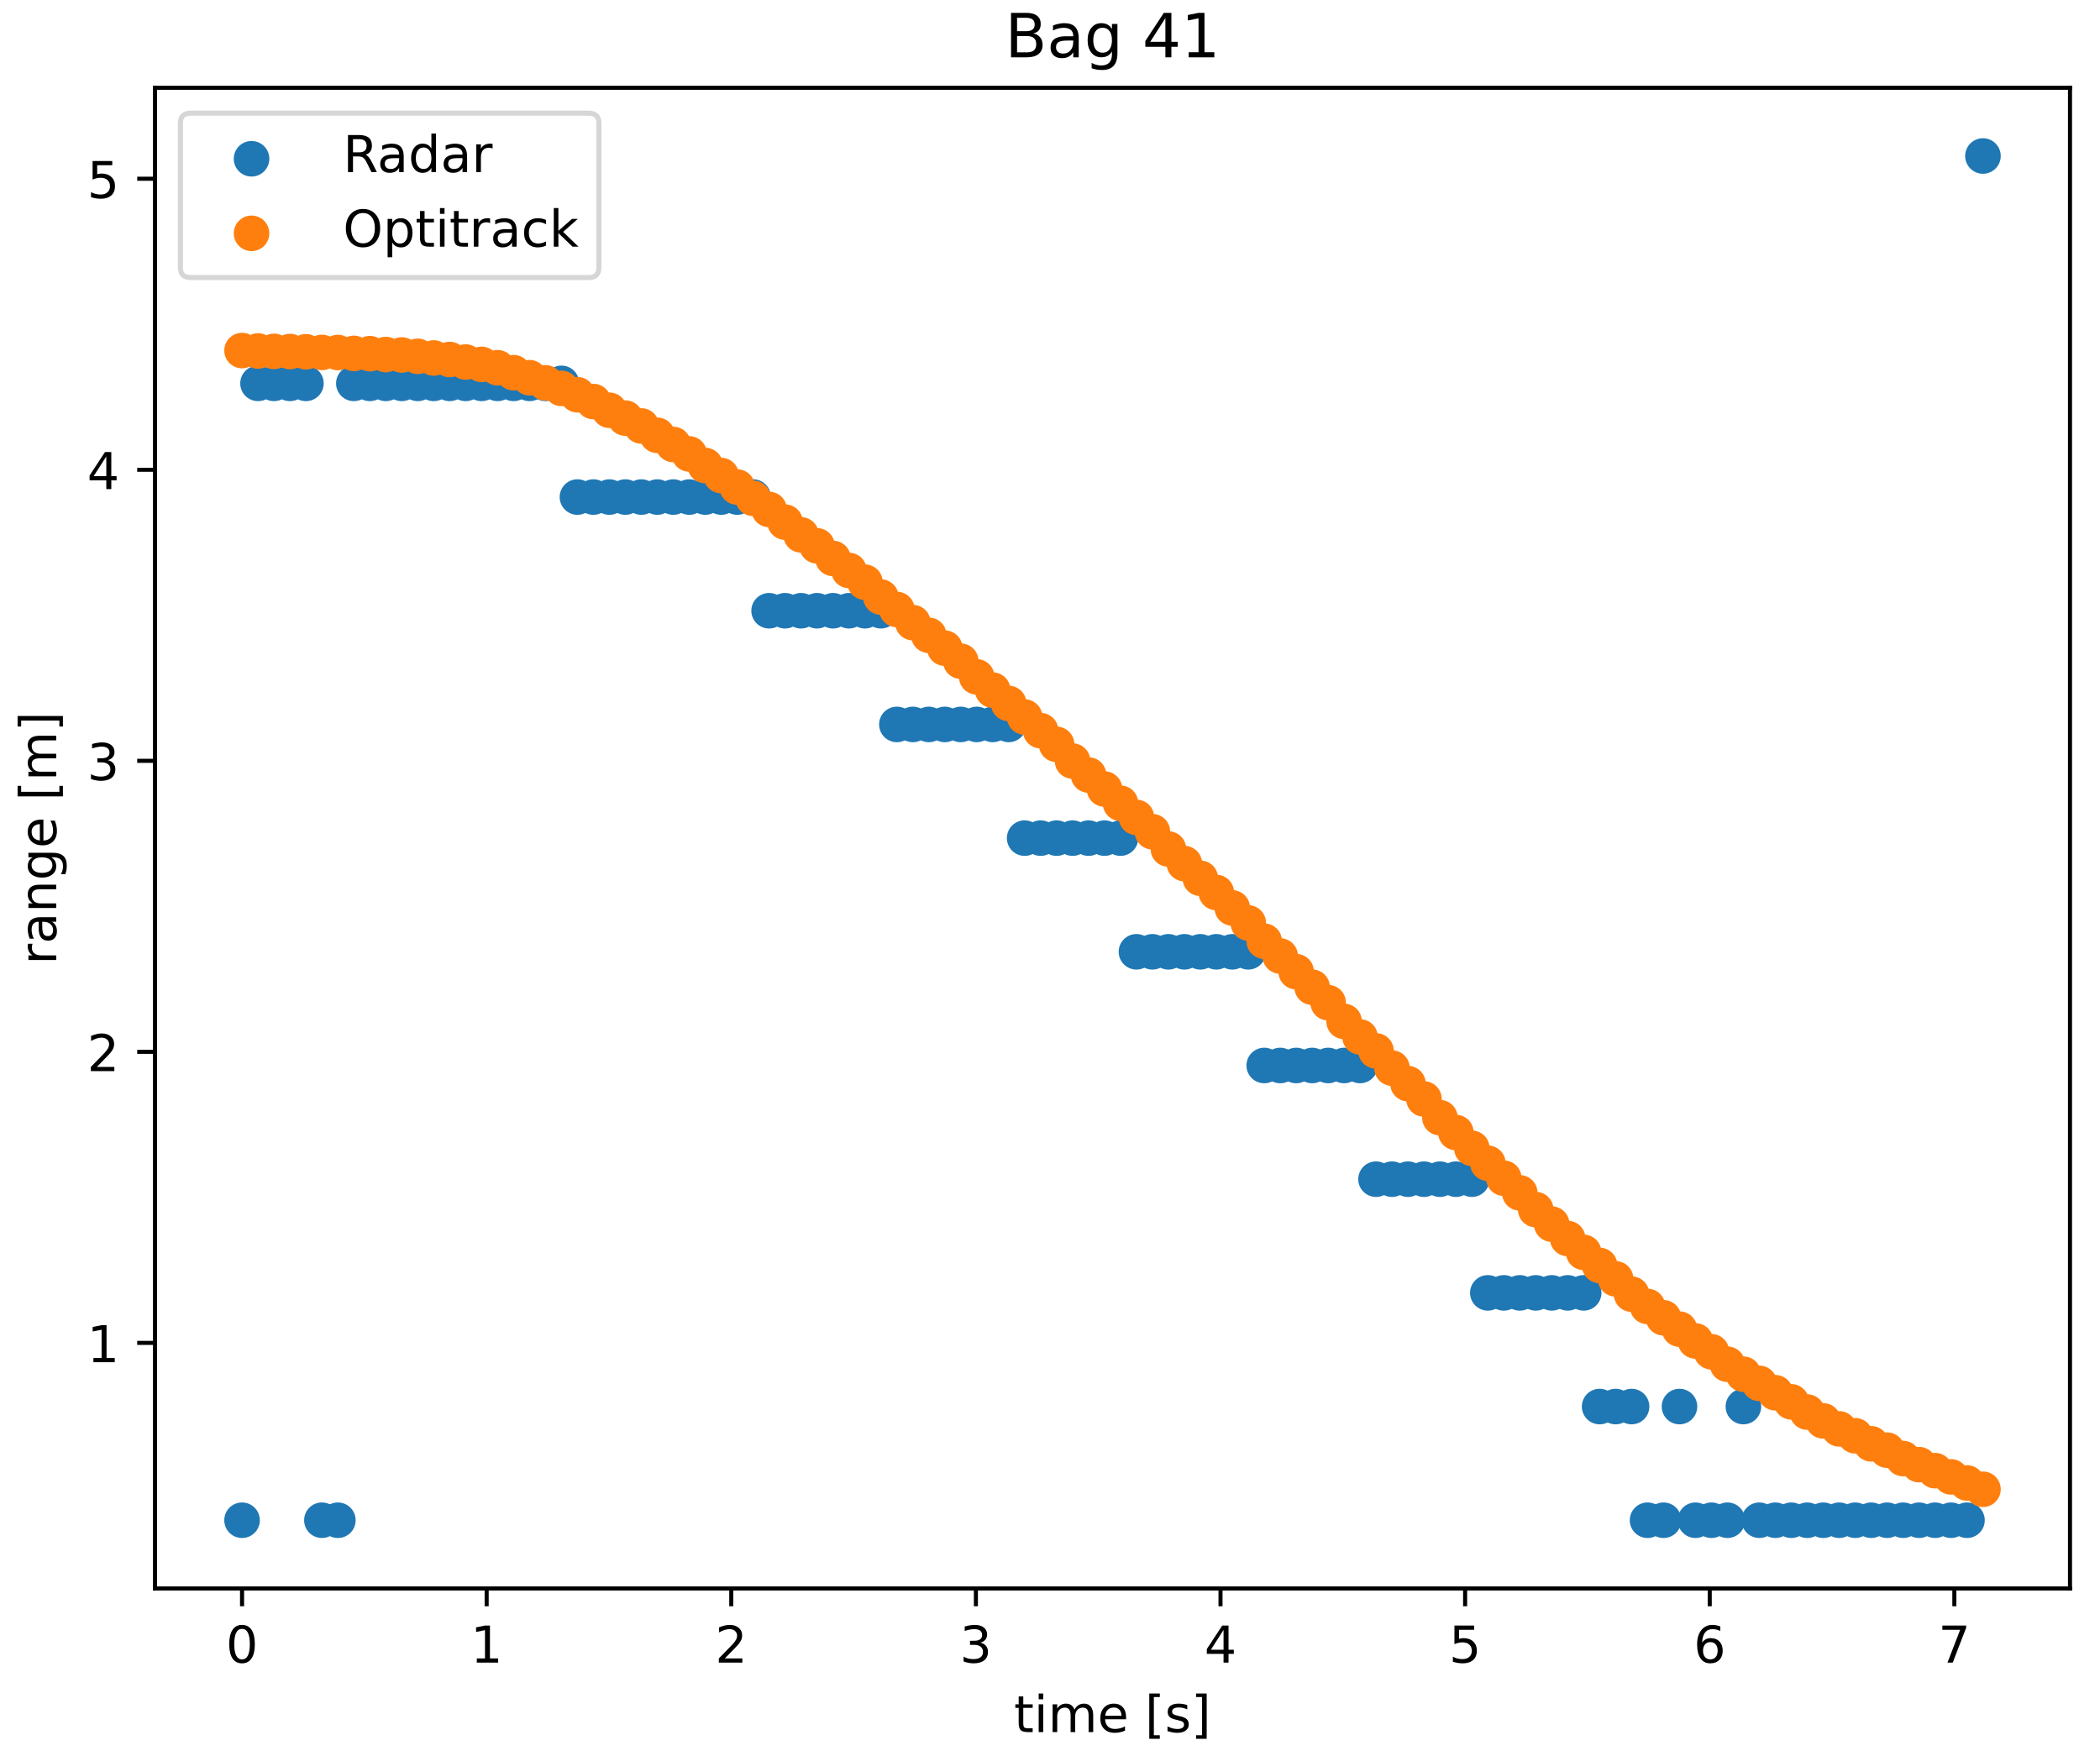 <?xml version="1.0" encoding="utf-8" standalone="no"?>
<!DOCTYPE svg PUBLIC "-//W3C//DTD SVG 1.1//EN"
  "http://www.w3.org/Graphics/SVG/1.1/DTD/svg11.dtd">
<!-- Created with matplotlib (https://matplotlib.org/) -->
<svg height="345.6pt" version="1.1" viewBox="0 0 413.28 345.6" width="413.28pt" xmlns="http://www.w3.org/2000/svg" xmlns:xlink="http://www.w3.org/1999/xlink">
 <defs>
  <style type="text/css">
*{stroke-linecap:butt;stroke-linejoin:round;}
  </style>
 </defs>
 <g id="figure_1">
  <g id="patch_1">
   <path d="M 0 345.6 
L 413.28 345.6 
L 413.28 0 
L 0 0 
z
" style="fill:#ffffff;"/>
  </g>
  <g id="axes_1">
   <g id="patch_2">
    <path d="M 30.504 312.686 
L 407.376 312.686 
L 407.376 17.28 
L 30.504 17.28 
z
" style="fill:#ffffff;"/>
   </g>
   <g id="PathCollection_1">
    <defs>
     <path d="M 0 3 
C 0.796 3 1.559 2.684 2.121 2.121 
C 2.684 1.559 3 0.796 3 0 
C 3 -0.796 2.684 -1.559 2.121 -2.121 
C 1.559 -2.684 0.796 -3 0 -3 
C -0.796 -3 -1.559 -2.684 -2.121 -2.121 
C -2.684 -1.559 -3 -0.796 -3 0 
C -3 0.796 -2.684 1.559 -2.121 2.121 
C -1.559 2.684 -0.796 3 0 3 
z
" id="m65747722a2" style="stroke:#1f77b4;"/>
    </defs>
    <g clip-path="url(#p17b00d91c9)">
     <use style="fill:#1f77b4;stroke:#1f77b4;" x="47.635" xlink:href="#m65747722a2" y="299.258"/>
     <use style="fill:#1f77b4;stroke:#1f77b4;" x="50.778" xlink:href="#m65747722a2" y="75.466"/>
     <use style="fill:#1f77b4;stroke:#1f77b4;" x="53.921" xlink:href="#m65747722a2" y="75.466"/>
     <use style="fill:#1f77b4;stroke:#1f77b4;" x="57.064" xlink:href="#m65747722a2" y="75.466"/>
     <use style="fill:#1f77b4;stroke:#1f77b4;" x="60.207" xlink:href="#m65747722a2" y="75.466"/>
     <use style="fill:#1f77b4;stroke:#1f77b4;" x="63.351" xlink:href="#m65747722a2" y="299.258"/>
     <use style="fill:#1f77b4;stroke:#1f77b4;" x="66.494" xlink:href="#m65747722a2" y="299.258"/>
     <use style="fill:#1f77b4;stroke:#1f77b4;" x="69.637" xlink:href="#m65747722a2" y="75.466"/>
     <use style="fill:#1f77b4;stroke:#1f77b4;" x="72.78" xlink:href="#m65747722a2" y="75.466"/>
     <use style="fill:#1f77b4;stroke:#1f77b4;" x="75.924" xlink:href="#m65747722a2" y="75.466"/>
     <use style="fill:#1f77b4;stroke:#1f77b4;" x="79.067" xlink:href="#m65747722a2" y="75.466"/>
     <use style="fill:#1f77b4;stroke:#1f77b4;" x="82.21" xlink:href="#m65747722a2" y="75.466"/>
     <use style="fill:#1f77b4;stroke:#1f77b4;" x="85.353" xlink:href="#m65747722a2" y="75.466"/>
     <use style="fill:#1f77b4;stroke:#1f77b4;" x="88.496" xlink:href="#m65747722a2" y="75.466"/>
     <use style="fill:#1f77b4;stroke:#1f77b4;" x="91.64" xlink:href="#m65747722a2" y="75.466"/>
     <use style="fill:#1f77b4;stroke:#1f77b4;" x="94.783" xlink:href="#m65747722a2" y="75.466"/>
     <use style="fill:#1f77b4;stroke:#1f77b4;" x="97.926" xlink:href="#m65747722a2" y="75.466"/>
     <use style="fill:#1f77b4;stroke:#1f77b4;" x="101.069" xlink:href="#m65747722a2" y="75.466"/>
     <use style="fill:#1f77b4;stroke:#1f77b4;" x="104.212" xlink:href="#m65747722a2" y="75.466"/>
     <use style="fill:#1f77b4;stroke:#1f77b4;" x="107.356" xlink:href="#m65747722a2" y="75.466"/>
     <use style="fill:#1f77b4;stroke:#1f77b4;" x="110.499" xlink:href="#m65747722a2" y="75.466"/>
     <use style="fill:#1f77b4;stroke:#1f77b4;" x="113.642" xlink:href="#m65747722a2" y="97.845"/>
     <use style="fill:#1f77b4;stroke:#1f77b4;" x="116.785" xlink:href="#m65747722a2" y="97.845"/>
     <use style="fill:#1f77b4;stroke:#1f77b4;" x="119.929" xlink:href="#m65747722a2" y="97.845"/>
     <use style="fill:#1f77b4;stroke:#1f77b4;" x="123.072" xlink:href="#m65747722a2" y="97.845"/>
     <use style="fill:#1f77b4;stroke:#1f77b4;" x="126.215" xlink:href="#m65747722a2" y="97.845"/>
     <use style="fill:#1f77b4;stroke:#1f77b4;" x="129.358" xlink:href="#m65747722a2" y="97.845"/>
     <use style="fill:#1f77b4;stroke:#1f77b4;" x="132.501" xlink:href="#m65747722a2" y="97.845"/>
     <use style="fill:#1f77b4;stroke:#1f77b4;" x="135.645" xlink:href="#m65747722a2" y="97.845"/>
     <use style="fill:#1f77b4;stroke:#1f77b4;" x="138.788" xlink:href="#m65747722a2" y="97.845"/>
     <use style="fill:#1f77b4;stroke:#1f77b4;" x="141.931" xlink:href="#m65747722a2" y="97.845"/>
     <use style="fill:#1f77b4;stroke:#1f77b4;" x="145.074" xlink:href="#m65747722a2" y="97.845"/>
     <use style="fill:#1f77b4;stroke:#1f77b4;" x="148.218" xlink:href="#m65747722a2" y="97.845"/>
     <use style="fill:#1f77b4;stroke:#1f77b4;" x="151.361" xlink:href="#m65747722a2" y="120.224"/>
     <use style="fill:#1f77b4;stroke:#1f77b4;" x="154.504" xlink:href="#m65747722a2" y="120.224"/>
     <use style="fill:#1f77b4;stroke:#1f77b4;" x="157.647" xlink:href="#m65747722a2" y="120.224"/>
     <use style="fill:#1f77b4;stroke:#1f77b4;" x="160.79" xlink:href="#m65747722a2" y="120.224"/>
     <use style="fill:#1f77b4;stroke:#1f77b4;" x="163.934" xlink:href="#m65747722a2" y="120.224"/>
     <use style="fill:#1f77b4;stroke:#1f77b4;" x="167.077" xlink:href="#m65747722a2" y="120.224"/>
     <use style="fill:#1f77b4;stroke:#1f77b4;" x="170.22" xlink:href="#m65747722a2" y="120.224"/>
     <use style="fill:#1f77b4;stroke:#1f77b4;" x="173.363" xlink:href="#m65747722a2" y="120.224"/>
     <use style="fill:#1f77b4;stroke:#1f77b4;" x="176.507" xlink:href="#m65747722a2" y="142.604"/>
     <use style="fill:#1f77b4;stroke:#1f77b4;" x="179.65" xlink:href="#m65747722a2" y="142.604"/>
     <use style="fill:#1f77b4;stroke:#1f77b4;" x="182.793" xlink:href="#m65747722a2" y="142.604"/>
     <use style="fill:#1f77b4;stroke:#1f77b4;" x="185.936" xlink:href="#m65747722a2" y="142.604"/>
     <use style="fill:#1f77b4;stroke:#1f77b4;" x="189.079" xlink:href="#m65747722a2" y="142.604"/>
     <use style="fill:#1f77b4;stroke:#1f77b4;" x="192.223" xlink:href="#m65747722a2" y="142.604"/>
     <use style="fill:#1f77b4;stroke:#1f77b4;" x="195.366" xlink:href="#m65747722a2" y="142.604"/>
     <use style="fill:#1f77b4;stroke:#1f77b4;" x="198.509" xlink:href="#m65747722a2" y="142.604"/>
     <use style="fill:#1f77b4;stroke:#1f77b4;" x="201.652" xlink:href="#m65747722a2" y="164.983"/>
     <use style="fill:#1f77b4;stroke:#1f77b4;" x="204.796" xlink:href="#m65747722a2" y="164.983"/>
     <use style="fill:#1f77b4;stroke:#1f77b4;" x="207.939" xlink:href="#m65747722a2" y="164.983"/>
     <use style="fill:#1f77b4;stroke:#1f77b4;" x="211.082" xlink:href="#m65747722a2" y="164.983"/>
     <use style="fill:#1f77b4;stroke:#1f77b4;" x="214.225" xlink:href="#m65747722a2" y="164.983"/>
     <use style="fill:#1f77b4;stroke:#1f77b4;" x="217.368" xlink:href="#m65747722a2" y="164.983"/>
     <use style="fill:#1f77b4;stroke:#1f77b4;" x="220.512" xlink:href="#m65747722a2" y="164.983"/>
     <use style="fill:#1f77b4;stroke:#1f77b4;" x="223.655" xlink:href="#m65747722a2" y="187.362"/>
     <use style="fill:#1f77b4;stroke:#1f77b4;" x="226.798" xlink:href="#m65747722a2" y="187.362"/>
     <use style="fill:#1f77b4;stroke:#1f77b4;" x="229.941" xlink:href="#m65747722a2" y="187.362"/>
     <use style="fill:#1f77b4;stroke:#1f77b4;" x="233.084" xlink:href="#m65747722a2" y="187.362"/>
     <use style="fill:#1f77b4;stroke:#1f77b4;" x="236.228" xlink:href="#m65747722a2" y="187.362"/>
     <use style="fill:#1f77b4;stroke:#1f77b4;" x="239.371" xlink:href="#m65747722a2" y="187.362"/>
     <use style="fill:#1f77b4;stroke:#1f77b4;" x="242.514" xlink:href="#m65747722a2" y="187.362"/>
     <use style="fill:#1f77b4;stroke:#1f77b4;" x="245.657" xlink:href="#m65747722a2" y="187.362"/>
     <use style="fill:#1f77b4;stroke:#1f77b4;" x="248.801" xlink:href="#m65747722a2" y="209.741"/>
     <use style="fill:#1f77b4;stroke:#1f77b4;" x="251.944" xlink:href="#m65747722a2" y="209.741"/>
     <use style="fill:#1f77b4;stroke:#1f77b4;" x="255.087" xlink:href="#m65747722a2" y="209.741"/>
     <use style="fill:#1f77b4;stroke:#1f77b4;" x="258.23" xlink:href="#m65747722a2" y="209.741"/>
     <use style="fill:#1f77b4;stroke:#1f77b4;" x="261.373" xlink:href="#m65747722a2" y="209.741"/>
     <use style="fill:#1f77b4;stroke:#1f77b4;" x="264.517" xlink:href="#m65747722a2" y="209.741"/>
     <use style="fill:#1f77b4;stroke:#1f77b4;" x="267.66" xlink:href="#m65747722a2" y="209.741"/>
     <use style="fill:#1f77b4;stroke:#1f77b4;" x="270.803" xlink:href="#m65747722a2" y="232.121"/>
     <use style="fill:#1f77b4;stroke:#1f77b4;" x="273.946" xlink:href="#m65747722a2" y="232.121"/>
     <use style="fill:#1f77b4;stroke:#1f77b4;" x="277.09" xlink:href="#m65747722a2" y="232.121"/>
     <use style="fill:#1f77b4;stroke:#1f77b4;" x="280.233" xlink:href="#m65747722a2" y="232.121"/>
     <use style="fill:#1f77b4;stroke:#1f77b4;" x="283.376" xlink:href="#m65747722a2" y="232.121"/>
     <use style="fill:#1f77b4;stroke:#1f77b4;" x="286.519" xlink:href="#m65747722a2" y="232.121"/>
     <use style="fill:#1f77b4;stroke:#1f77b4;" x="289.662" xlink:href="#m65747722a2" y="232.121"/>
     <use style="fill:#1f77b4;stroke:#1f77b4;" x="292.806" xlink:href="#m65747722a2" y="254.5"/>
     <use style="fill:#1f77b4;stroke:#1f77b4;" x="295.949" xlink:href="#m65747722a2" y="254.5"/>
     <use style="fill:#1f77b4;stroke:#1f77b4;" x="299.092" xlink:href="#m65747722a2" y="254.5"/>
     <use style="fill:#1f77b4;stroke:#1f77b4;" x="302.235" xlink:href="#m65747722a2" y="254.5"/>
     <use style="fill:#1f77b4;stroke:#1f77b4;" x="305.379" xlink:href="#m65747722a2" y="254.5"/>
     <use style="fill:#1f77b4;stroke:#1f77b4;" x="308.522" xlink:href="#m65747722a2" y="254.5"/>
     <use style="fill:#1f77b4;stroke:#1f77b4;" x="311.665" xlink:href="#m65747722a2" y="254.5"/>
     <use style="fill:#1f77b4;stroke:#1f77b4;" x="314.808" xlink:href="#m65747722a2" y="276.879"/>
     <use style="fill:#1f77b4;stroke:#1f77b4;" x="317.951" xlink:href="#m65747722a2" y="276.879"/>
     <use style="fill:#1f77b4;stroke:#1f77b4;" x="321.095" xlink:href="#m65747722a2" y="276.879"/>
     <use style="fill:#1f77b4;stroke:#1f77b4;" x="324.238" xlink:href="#m65747722a2" y="299.258"/>
     <use style="fill:#1f77b4;stroke:#1f77b4;" x="327.381" xlink:href="#m65747722a2" y="299.258"/>
     <use style="fill:#1f77b4;stroke:#1f77b4;" x="330.524" xlink:href="#m65747722a2" y="276.879"/>
     <use style="fill:#1f77b4;stroke:#1f77b4;" x="333.668" xlink:href="#m65747722a2" y="299.258"/>
     <use style="fill:#1f77b4;stroke:#1f77b4;" x="336.811" xlink:href="#m65747722a2" y="299.258"/>
     <use style="fill:#1f77b4;stroke:#1f77b4;" x="339.954" xlink:href="#m65747722a2" y="299.258"/>
     <use style="fill:#1f77b4;stroke:#1f77b4;" x="343.097" xlink:href="#m65747722a2" y="276.879"/>
     <use style="fill:#1f77b4;stroke:#1f77b4;" x="346.24" xlink:href="#m65747722a2" y="299.258"/>
     <use style="fill:#1f77b4;stroke:#1f77b4;" x="349.384" xlink:href="#m65747722a2" y="299.258"/>
     <use style="fill:#1f77b4;stroke:#1f77b4;" x="352.527" xlink:href="#m65747722a2" y="299.258"/>
     <use style="fill:#1f77b4;stroke:#1f77b4;" x="355.67" xlink:href="#m65747722a2" y="299.258"/>
     <use style="fill:#1f77b4;stroke:#1f77b4;" x="358.813" xlink:href="#m65747722a2" y="299.258"/>
     <use style="fill:#1f77b4;stroke:#1f77b4;" x="361.956" xlink:href="#m65747722a2" y="299.258"/>
     <use style="fill:#1f77b4;stroke:#1f77b4;" x="365.1" xlink:href="#m65747722a2" y="299.258"/>
     <use style="fill:#1f77b4;stroke:#1f77b4;" x="368.243" xlink:href="#m65747722a2" y="299.258"/>
     <use style="fill:#1f77b4;stroke:#1f77b4;" x="371.386" xlink:href="#m65747722a2" y="299.258"/>
     <use style="fill:#1f77b4;stroke:#1f77b4;" x="374.529" xlink:href="#m65747722a2" y="299.258"/>
     <use style="fill:#1f77b4;stroke:#1f77b4;" x="377.673" xlink:href="#m65747722a2" y="299.258"/>
     <use style="fill:#1f77b4;stroke:#1f77b4;" x="380.816" xlink:href="#m65747722a2" y="299.258"/>
     <use style="fill:#1f77b4;stroke:#1f77b4;" x="383.959" xlink:href="#m65747722a2" y="299.258"/>
     <use style="fill:#1f77b4;stroke:#1f77b4;" x="387.102" xlink:href="#m65747722a2" y="299.258"/>
     <use style="fill:#1f77b4;stroke:#1f77b4;" x="390.245" xlink:href="#m65747722a2" y="30.708"/>
    </g>
   </g>
   <g id="PathCollection_2">
    <defs>
     <path d="M 0 3 
C 0.796 3 1.559 2.684 2.121 2.121 
C 2.684 1.559 3 0.796 3 0 
C 3 -0.796 2.684 -1.559 2.121 -2.121 
C 1.559 -2.684 0.796 -3 0 -3 
C -0.796 -3 -1.559 -2.684 -2.121 -2.121 
C -2.684 -1.559 -3 -0.796 -3 0 
C -3 0.796 -2.684 1.559 -2.121 2.121 
C -1.559 2.684 -0.796 3 0 3 
z
" id="mb50b11ec8c" style="stroke:#ff7f0e;"/>
    </defs>
    <g clip-path="url(#p17b00d91c9)">
     <use style="fill:#ff7f0e;stroke:#ff7f0e;" x="47.635" xlink:href="#mb50b11ec8c" y="69.008"/>
     <use style="fill:#ff7f0e;stroke:#ff7f0e;" x="50.778" xlink:href="#mb50b11ec8c" y="69.09"/>
     <use style="fill:#ff7f0e;stroke:#ff7f0e;" x="53.921" xlink:href="#mb50b11ec8c" y="69.166"/>
     <use style="fill:#ff7f0e;stroke:#ff7f0e;" x="57.064" xlink:href="#mb50b11ec8c" y="69.199"/>
     <use style="fill:#ff7f0e;stroke:#ff7f0e;" x="60.207" xlink:href="#mb50b11ec8c" y="69.247"/>
     <use style="fill:#ff7f0e;stroke:#ff7f0e;" x="63.351" xlink:href="#mb50b11ec8c" y="69.377"/>
     <use style="fill:#ff7f0e;stroke:#ff7f0e;" x="66.494" xlink:href="#mb50b11ec8c" y="69.396"/>
     <use style="fill:#ff7f0e;stroke:#ff7f0e;" x="69.637" xlink:href="#mb50b11ec8c" y="69.57"/>
     <use style="fill:#ff7f0e;stroke:#ff7f0e;" x="72.78" xlink:href="#mb50b11ec8c" y="69.62"/>
     <use style="fill:#ff7f0e;stroke:#ff7f0e;" x="75.924" xlink:href="#mb50b11ec8c" y="69.794"/>
     <use style="fill:#ff7f0e;stroke:#ff7f0e;" x="79.067" xlink:href="#mb50b11ec8c" y="69.879"/>
     <use style="fill:#ff7f0e;stroke:#ff7f0e;" x="82.21" xlink:href="#mb50b11ec8c" y="70.141"/>
     <use style="fill:#ff7f0e;stroke:#ff7f0e;" x="85.353" xlink:href="#mb50b11ec8c" y="70.469"/>
     <use style="fill:#ff7f0e;stroke:#ff7f0e;" x="88.496" xlink:href="#mb50b11ec8c" y="70.765"/>
     <use style="fill:#ff7f0e;stroke:#ff7f0e;" x="91.64" xlink:href="#mb50b11ec8c" y="71.264"/>
     <use style="fill:#ff7f0e;stroke:#ff7f0e;" x="94.783" xlink:href="#mb50b11ec8c" y="71.728"/>
     <use style="fill:#ff7f0e;stroke:#ff7f0e;" x="97.926" xlink:href="#mb50b11ec8c" y="72.39"/>
     <use style="fill:#ff7f0e;stroke:#ff7f0e;" x="101.069" xlink:href="#mb50b11ec8c" y="73.362"/>
     <use style="fill:#ff7f0e;stroke:#ff7f0e;" x="104.212" xlink:href="#mb50b11ec8c" y="74.351"/>
     <use style="fill:#ff7f0e;stroke:#ff7f0e;" x="107.356" xlink:href="#mb50b11ec8c" y="75.368"/>
     <use style="fill:#ff7f0e;stroke:#ff7f0e;" x="110.499" xlink:href="#mb50b11ec8c" y="76.458"/>
     <use style="fill:#ff7f0e;stroke:#ff7f0e;" x="113.642" xlink:href="#mb50b11ec8c" y="77.703"/>
     <use style="fill:#ff7f0e;stroke:#ff7f0e;" x="116.785" xlink:href="#mb50b11ec8c" y="79.048"/>
     <use style="fill:#ff7f0e;stroke:#ff7f0e;" x="119.929" xlink:href="#mb50b11ec8c" y="80.758"/>
     <use style="fill:#ff7f0e;stroke:#ff7f0e;" x="123.072" xlink:href="#mb50b11ec8c" y="82.304"/>
     <use style="fill:#ff7f0e;stroke:#ff7f0e;" x="126.215" xlink:href="#mb50b11ec8c" y="83.851"/>
     <use style="fill:#ff7f0e;stroke:#ff7f0e;" x="129.358" xlink:href="#mb50b11ec8c" y="85.695"/>
     <use style="fill:#ff7f0e;stroke:#ff7f0e;" x="132.501" xlink:href="#mb50b11ec8c" y="87.501"/>
     <use style="fill:#ff7f0e;stroke:#ff7f0e;" x="135.645" xlink:href="#mb50b11ec8c" y="89.359"/>
     <use style="fill:#ff7f0e;stroke:#ff7f0e;" x="138.788" xlink:href="#mb50b11ec8c" y="91.637"/>
     <use style="fill:#ff7f0e;stroke:#ff7f0e;" x="141.931" xlink:href="#mb50b11ec8c" y="93.61"/>
     <use style="fill:#ff7f0e;stroke:#ff7f0e;" x="145.074" xlink:href="#mb50b11ec8c" y="95.872"/>
     <use style="fill:#ff7f0e;stroke:#ff7f0e;" x="148.218" xlink:href="#mb50b11ec8c" y="98.098"/>
     <use style="fill:#ff7f0e;stroke:#ff7f0e;" x="151.361" xlink:href="#mb50b11ec8c" y="100.291"/>
     <use style="fill:#ff7f0e;stroke:#ff7f0e;" x="154.504" xlink:href="#mb50b11ec8c" y="102.779"/>
     <use style="fill:#ff7f0e;stroke:#ff7f0e;" x="157.647" xlink:href="#mb50b11ec8c" y="105.288"/>
     <use style="fill:#ff7f0e;stroke:#ff7f0e;" x="160.79" xlink:href="#mb50b11ec8c" y="107.445"/>
     <use style="fill:#ff7f0e;stroke:#ff7f0e;" x="163.934" xlink:href="#mb50b11ec8c" y="109.926"/>
     <use style="fill:#ff7f0e;stroke:#ff7f0e;" x="167.077" xlink:href="#mb50b11ec8c" y="112.292"/>
     <use style="fill:#ff7f0e;stroke:#ff7f0e;" x="170.22" xlink:href="#mb50b11ec8c" y="114.607"/>
     <use style="fill:#ff7f0e;stroke:#ff7f0e;" x="173.363" xlink:href="#mb50b11ec8c" y="117.533"/>
     <use style="fill:#ff7f0e;stroke:#ff7f0e;" x="176.507" xlink:href="#mb50b11ec8c" y="119.983"/>
     <use style="fill:#ff7f0e;stroke:#ff7f0e;" x="179.65" xlink:href="#mb50b11ec8c" y="122.563"/>
     <use style="fill:#ff7f0e;stroke:#ff7f0e;" x="182.793" xlink:href="#mb50b11ec8c" y="125.061"/>
     <use style="fill:#ff7f0e;stroke:#ff7f0e;" x="185.936" xlink:href="#mb50b11ec8c" y="127.591"/>
     <use style="fill:#ff7f0e;stroke:#ff7f0e;" x="189.079" xlink:href="#mb50b11ec8c" y="130.152"/>
     <use style="fill:#ff7f0e;stroke:#ff7f0e;" x="192.223" xlink:href="#mb50b11ec8c" y="133.24"/>
     <use style="fill:#ff7f0e;stroke:#ff7f0e;" x="195.366" xlink:href="#mb50b11ec8c" y="135.846"/>
     <use style="fill:#ff7f0e;stroke:#ff7f0e;" x="198.509" xlink:href="#mb50b11ec8c" y="138.475"/>
     <use style="fill:#ff7f0e;stroke:#ff7f0e;" x="201.652" xlink:href="#mb50b11ec8c" y="141.15"/>
     <use style="fill:#ff7f0e;stroke:#ff7f0e;" x="204.796" xlink:href="#mb50b11ec8c" y="143.832"/>
     <use style="fill:#ff7f0e;stroke:#ff7f0e;" x="207.939" xlink:href="#mb50b11ec8c" y="146.531"/>
     <use style="fill:#ff7f0e;stroke:#ff7f0e;" x="211.082" xlink:href="#mb50b11ec8c" y="149.809"/>
     <use style="fill:#ff7f0e;stroke:#ff7f0e;" x="214.225" xlink:href="#mb50b11ec8c" y="152.563"/>
     <use style="fill:#ff7f0e;stroke:#ff7f0e;" x="217.368" xlink:href="#mb50b11ec8c" y="155.322"/>
     <use style="fill:#ff7f0e;stroke:#ff7f0e;" x="220.512" xlink:href="#mb50b11ec8c" y="158.116"/>
     <use style="fill:#ff7f0e;stroke:#ff7f0e;" x="223.655" xlink:href="#mb50b11ec8c" y="160.903"/>
     <use style="fill:#ff7f0e;stroke:#ff7f0e;" x="226.798" xlink:href="#mb50b11ec8c" y="163.726"/>
     <use style="fill:#ff7f0e;stroke:#ff7f0e;" x="229.941" xlink:href="#mb50b11ec8c" y="167.129"/>
     <use style="fill:#ff7f0e;stroke:#ff7f0e;" x="233.084" xlink:href="#mb50b11ec8c" y="169.997"/>
     <use style="fill:#ff7f0e;stroke:#ff7f0e;" x="236.228" xlink:href="#mb50b11ec8c" y="172.886"/>
     <use style="fill:#ff7f0e;stroke:#ff7f0e;" x="239.371" xlink:href="#mb50b11ec8c" y="175.691"/>
     <use style="fill:#ff7f0e;stroke:#ff7f0e;" x="242.514" xlink:href="#mb50b11ec8c" y="178.726"/>
     <use style="fill:#ff7f0e;stroke:#ff7f0e;" x="245.657" xlink:href="#mb50b11ec8c" y="181.685"/>
     <use style="fill:#ff7f0e;stroke:#ff7f0e;" x="248.801" xlink:href="#mb50b11ec8c" y="185.271"/>
     <use style="fill:#ff7f0e;stroke:#ff7f0e;" x="251.944" xlink:href="#mb50b11ec8c" y="188.189"/>
     <use style="fill:#ff7f0e;stroke:#ff7f0e;" x="255.087" xlink:href="#mb50b11ec8c" y="191.275"/>
     <use style="fill:#ff7f0e;stroke:#ff7f0e;" x="258.23" xlink:href="#mb50b11ec8c" y="194.331"/>
     <use style="fill:#ff7f0e;stroke:#ff7f0e;" x="261.373" xlink:href="#mb50b11ec8c" y="197.375"/>
     <use style="fill:#ff7f0e;stroke:#ff7f0e;" x="264.517" xlink:href="#mb50b11ec8c" y="201.063"/>
     <use style="fill:#ff7f0e;stroke:#ff7f0e;" x="267.66" xlink:href="#mb50b11ec8c" y="204.125"/>
     <use style="fill:#ff7f0e;stroke:#ff7f0e;" x="270.803" xlink:href="#mb50b11ec8c" y="206.872"/>
     <use style="fill:#ff7f0e;stroke:#ff7f0e;" x="273.946" xlink:href="#mb50b11ec8c" y="210.256"/>
     <use style="fill:#ff7f0e;stroke:#ff7f0e;" x="277.09" xlink:href="#mb50b11ec8c" y="213.318"/>
     <use style="fill:#ff7f0e;stroke:#ff7f0e;" x="280.233" xlink:href="#mb50b11ec8c" y="216.334"/>
     <use style="fill:#ff7f0e;stroke:#ff7f0e;" x="283.376" xlink:href="#mb50b11ec8c" y="220.014"/>
     <use style="fill:#ff7f0e;stroke:#ff7f0e;" x="286.519" xlink:href="#mb50b11ec8c" y="222.932"/>
     <use style="fill:#ff7f0e;stroke:#ff7f0e;" x="289.662" xlink:href="#mb50b11ec8c" y="226.041"/>
     <use style="fill:#ff7f0e;stroke:#ff7f0e;" x="292.806" xlink:href="#mb50b11ec8c" y="228.982"/>
     <use style="fill:#ff7f0e;stroke:#ff7f0e;" x="295.949" xlink:href="#mb50b11ec8c" y="231.93"/>
     <use style="fill:#ff7f0e;stroke:#ff7f0e;" x="299.092" xlink:href="#mb50b11ec8c" y="234.815"/>
     <use style="fill:#ff7f0e;stroke:#ff7f0e;" x="302.235" xlink:href="#mb50b11ec8c" y="238.113"/>
     <use style="fill:#ff7f0e;stroke:#ff7f0e;" x="305.379" xlink:href="#mb50b11ec8c" y="240.968"/>
     <use style="fill:#ff7f0e;stroke:#ff7f0e;" x="308.522" xlink:href="#mb50b11ec8c" y="243.801"/>
     <use style="fill:#ff7f0e;stroke:#ff7f0e;" x="311.665" xlink:href="#mb50b11ec8c" y="246.527"/>
     <use style="fill:#ff7f0e;stroke:#ff7f0e;" x="314.808" xlink:href="#mb50b11ec8c" y="249.103"/>
     <use style="fill:#ff7f0e;stroke:#ff7f0e;" x="317.951" xlink:href="#mb50b11ec8c" y="251.738"/>
     <use style="fill:#ff7f0e;stroke:#ff7f0e;" x="321.095" xlink:href="#mb50b11ec8c" y="254.753"/>
     <use style="fill:#ff7f0e;stroke:#ff7f0e;" x="324.238" xlink:href="#mb50b11ec8c" y="257.174"/>
     <use style="fill:#ff7f0e;stroke:#ff7f0e;" x="327.381" xlink:href="#mb50b11ec8c" y="259.405"/>
     <use style="fill:#ff7f0e;stroke:#ff7f0e;" x="330.524" xlink:href="#mb50b11ec8c" y="261.641"/>
     <use style="fill:#ff7f0e;stroke:#ff7f0e;" x="333.668" xlink:href="#mb50b11ec8c" y="263.966"/>
     <use style="fill:#ff7f0e;stroke:#ff7f0e;" x="336.811" xlink:href="#mb50b11ec8c" y="266.091"/>
     <use style="fill:#ff7f0e;stroke:#ff7f0e;" x="339.954" xlink:href="#mb50b11ec8c" y="268.55"/>
     <use style="fill:#ff7f0e;stroke:#ff7f0e;" x="343.097" xlink:href="#mb50b11ec8c" y="270.508"/>
     <use style="fill:#ff7f0e;stroke:#ff7f0e;" x="346.24" xlink:href="#mb50b11ec8c" y="272.313"/>
     <use style="fill:#ff7f0e;stroke:#ff7f0e;" x="349.384" xlink:href="#mb50b11ec8c" y="274.161"/>
     <use style="fill:#ff7f0e;stroke:#ff7f0e;" x="352.527" xlink:href="#mb50b11ec8c" y="275.948"/>
     <use style="fill:#ff7f0e;stroke:#ff7f0e;" x="355.67" xlink:href="#mb50b11ec8c" y="277.964"/>
     <use style="fill:#ff7f0e;stroke:#ff7f0e;" x="358.813" xlink:href="#mb50b11ec8c" y="279.701"/>
     <use style="fill:#ff7f0e;stroke:#ff7f0e;" x="361.956" xlink:href="#mb50b11ec8c" y="281.28"/>
     <use style="fill:#ff7f0e;stroke:#ff7f0e;" x="365.1" xlink:href="#mb50b11ec8c" y="282.626"/>
     <use style="fill:#ff7f0e;stroke:#ff7f0e;" x="368.243" xlink:href="#mb50b11ec8c" y="284.211"/>
     <use style="fill:#ff7f0e;stroke:#ff7f0e;" x="371.386" xlink:href="#mb50b11ec8c" y="285.466"/>
     <use style="fill:#ff7f0e;stroke:#ff7f0e;" x="374.529" xlink:href="#mb50b11ec8c" y="287.117"/>
     <use style="fill:#ff7f0e;stroke:#ff7f0e;" x="377.673" xlink:href="#mb50b11ec8c" y="288.316"/>
     <use style="fill:#ff7f0e;stroke:#ff7f0e;" x="380.816" xlink:href="#mb50b11ec8c" y="289.495"/>
     <use style="fill:#ff7f0e;stroke:#ff7f0e;" x="383.959" xlink:href="#mb50b11ec8c" y="290.724"/>
     <use style="fill:#ff7f0e;stroke:#ff7f0e;" x="387.102" xlink:href="#mb50b11ec8c" y="291.919"/>
     <use style="fill:#ff7f0e;stroke:#ff7f0e;" x="390.245" xlink:href="#mb50b11ec8c" y="293.164"/>
    </g>
   </g>
   <g id="matplotlib.axis_1">
    <g id="xtick_1">
     <g id="line2d_1">
      <defs>
       <path d="M 0 0 
L 0 3.5 
" id="m4fd347cbbb" style="stroke:#000000;stroke-width:0.8;"/>
      </defs>
      <g>
       <use style="stroke:#000000;stroke-width:0.8;" x="47.635" xlink:href="#m4fd347cbbb" y="312.686"/>
      </g>
     </g>
     <g id="text_1">
      <!-- 0 -->
      <defs>
       <path d="M 31.781 66.406 
Q 24.172 66.406 20.328 58.906 
Q 16.5 51.422 16.5 36.375 
Q 16.5 21.391 20.328 13.891 
Q 24.172 6.391 31.781 6.391 
Q 39.453 6.391 43.281 13.891 
Q 47.125 21.391 47.125 36.375 
Q 47.125 51.422 43.281 58.906 
Q 39.453 66.406 31.781 66.406 
z
M 31.781 74.219 
Q 44.047 74.219 50.516 64.516 
Q 56.984 54.828 56.984 36.375 
Q 56.984 17.969 50.516 8.266 
Q 44.047 -1.422 31.781 -1.422 
Q 19.531 -1.422 13.062 8.266 
Q 6.594 17.969 6.594 36.375 
Q 6.594 54.828 13.062 64.516 
Q 19.531 74.219 31.781 74.219 
z
" id="DejaVuSans-48"/>
      </defs>
      <g transform="translate(44.453 327.284)scale(0.1 -0.1)">
       <use xlink:href="#DejaVuSans-48"/>
      </g>
     </g>
    </g>
    <g id="xtick_2">
     <g id="line2d_2">
      <g>
       <use style="stroke:#000000;stroke-width:0.8;" x="95.775" xlink:href="#m4fd347cbbb" y="312.686"/>
      </g>
     </g>
     <g id="text_2">
      <!-- 1 -->
      <defs>
       <path d="M 12.406 8.297 
L 28.516 8.297 
L 28.516 63.922 
L 10.984 60.406 
L 10.984 69.391 
L 28.422 72.906 
L 38.281 72.906 
L 38.281 8.297 
L 54.391 8.297 
L 54.391 0 
L 12.406 0 
z
" id="DejaVuSans-49"/>
      </defs>
      <g transform="translate(92.594 327.284)scale(0.1 -0.1)">
       <use xlink:href="#DejaVuSans-49"/>
      </g>
     </g>
    </g>
    <g id="xtick_3">
     <g id="line2d_3">
      <g>
       <use style="stroke:#000000;stroke-width:0.8;" x="143.915" xlink:href="#m4fd347cbbb" y="312.686"/>
      </g>
     </g>
     <g id="text_3">
      <!-- 2 -->
      <defs>
       <path d="M 19.188 8.297 
L 53.609 8.297 
L 53.609 0 
L 7.328 0 
L 7.328 8.297 
Q 12.938 14.109 22.625 23.891 
Q 32.328 33.688 34.812 36.531 
Q 39.547 41.844 41.422 45.531 
Q 43.312 49.219 43.312 52.781 
Q 43.312 58.594 39.234 62.25 
Q 35.156 65.922 28.609 65.922 
Q 23.969 65.922 18.812 64.312 
Q 13.672 62.703 7.812 59.422 
L 7.812 69.391 
Q 13.766 71.781 18.938 73 
Q 24.125 74.219 28.422 74.219 
Q 39.75 74.219 46.484 68.547 
Q 53.219 62.891 53.219 53.422 
Q 53.219 48.922 51.531 44.891 
Q 49.859 40.875 45.406 35.406 
Q 44.188 33.984 37.641 27.219 
Q 31.109 20.453 19.188 8.297 
z
" id="DejaVuSans-50"/>
      </defs>
      <g transform="translate(140.734 327.284)scale(0.1 -0.1)">
       <use xlink:href="#DejaVuSans-50"/>
      </g>
     </g>
    </g>
    <g id="xtick_4">
     <g id="line2d_4">
      <g>
       <use style="stroke:#000000;stroke-width:0.8;" x="192.055" xlink:href="#m4fd347cbbb" y="312.686"/>
      </g>
     </g>
     <g id="text_4">
      <!-- 3 -->
      <defs>
       <path d="M 40.578 39.312 
Q 47.656 37.797 51.625 33 
Q 55.609 28.219 55.609 21.188 
Q 55.609 10.406 48.188 4.484 
Q 40.766 -1.422 27.094 -1.422 
Q 22.516 -1.422 17.656 -0.516 
Q 12.797 0.391 7.625 2.203 
L 7.625 11.719 
Q 11.719 9.328 16.594 8.109 
Q 21.484 6.891 26.812 6.891 
Q 36.078 6.891 40.938 10.547 
Q 45.797 14.203 45.797 21.188 
Q 45.797 27.641 41.281 31.266 
Q 36.766 34.906 28.719 34.906 
L 20.219 34.906 
L 20.219 43.016 
L 29.109 43.016 
Q 36.375 43.016 40.234 45.922 
Q 44.094 48.828 44.094 54.297 
Q 44.094 59.906 40.109 62.906 
Q 36.141 65.922 28.719 65.922 
Q 24.656 65.922 20.016 65.031 
Q 15.375 64.156 9.812 62.312 
L 9.812 71.094 
Q 15.438 72.656 20.344 73.438 
Q 25.25 74.219 29.594 74.219 
Q 40.828 74.219 47.359 69.109 
Q 53.906 64.016 53.906 55.328 
Q 53.906 49.266 50.438 45.094 
Q 46.969 40.922 40.578 39.312 
z
" id="DejaVuSans-51"/>
      </defs>
      <g transform="translate(188.874 327.284)scale(0.1 -0.1)">
       <use xlink:href="#DejaVuSans-51"/>
      </g>
     </g>
    </g>
    <g id="xtick_5">
     <g id="line2d_5">
      <g>
       <use style="stroke:#000000;stroke-width:0.8;" x="240.196" xlink:href="#m4fd347cbbb" y="312.686"/>
      </g>
     </g>
     <g id="text_5">
      <!-- 4 -->
      <defs>
       <path d="M 37.797 64.312 
L 12.891 25.391 
L 37.797 25.391 
z
M 35.203 72.906 
L 47.609 72.906 
L 47.609 25.391 
L 58.016 25.391 
L 58.016 17.188 
L 47.609 17.188 
L 47.609 0 
L 37.797 0 
L 37.797 17.188 
L 4.891 17.188 
L 4.891 26.703 
z
" id="DejaVuSans-52"/>
      </defs>
      <g transform="translate(237.014 327.284)scale(0.1 -0.1)">
       <use xlink:href="#DejaVuSans-52"/>
      </g>
     </g>
    </g>
    <g id="xtick_6">
     <g id="line2d_6">
      <g>
       <use style="stroke:#000000;stroke-width:0.8;" x="288.336" xlink:href="#m4fd347cbbb" y="312.686"/>
      </g>
     </g>
     <g id="text_6">
      <!-- 5 -->
      <defs>
       <path d="M 10.797 72.906 
L 49.516 72.906 
L 49.516 64.594 
L 19.828 64.594 
L 19.828 46.734 
Q 21.969 47.469 24.109 47.828 
Q 26.266 48.188 28.422 48.188 
Q 40.625 48.188 47.75 41.5 
Q 54.891 34.812 54.891 23.391 
Q 54.891 11.625 47.562 5.094 
Q 40.234 -1.422 26.906 -1.422 
Q 22.312 -1.422 17.547 -0.641 
Q 12.797 0.141 7.719 1.703 
L 7.719 11.625 
Q 12.109 9.234 16.797 8.062 
Q 21.484 6.891 26.703 6.891 
Q 35.156 6.891 40.078 11.328 
Q 45.016 15.766 45.016 23.391 
Q 45.016 31 40.078 35.438 
Q 35.156 39.891 26.703 39.891 
Q 22.75 39.891 18.812 39.016 
Q 14.891 38.141 10.797 36.281 
z
" id="DejaVuSans-53"/>
      </defs>
      <g transform="translate(285.155 327.284)scale(0.1 -0.1)">
       <use xlink:href="#DejaVuSans-53"/>
      </g>
     </g>
    </g>
    <g id="xtick_7">
     <g id="line2d_7">
      <g>
       <use style="stroke:#000000;stroke-width:0.8;" x="336.476" xlink:href="#m4fd347cbbb" y="312.686"/>
      </g>
     </g>
     <g id="text_7">
      <!-- 6 -->
      <defs>
       <path d="M 33.016 40.375 
Q 26.375 40.375 22.484 35.828 
Q 18.609 31.297 18.609 23.391 
Q 18.609 15.531 22.484 10.953 
Q 26.375 6.391 33.016 6.391 
Q 39.656 6.391 43.531 10.953 
Q 47.406 15.531 47.406 23.391 
Q 47.406 31.297 43.531 35.828 
Q 39.656 40.375 33.016 40.375 
z
M 52.594 71.297 
L 52.594 62.312 
Q 48.875 64.062 45.094 64.984 
Q 41.312 65.922 37.594 65.922 
Q 27.828 65.922 22.672 59.328 
Q 17.531 52.734 16.797 39.406 
Q 19.672 43.656 24.016 45.922 
Q 28.375 48.188 33.594 48.188 
Q 44.578 48.188 50.953 41.516 
Q 57.328 34.859 57.328 23.391 
Q 57.328 12.156 50.688 5.359 
Q 44.047 -1.422 33.016 -1.422 
Q 20.359 -1.422 13.672 8.266 
Q 6.984 17.969 6.984 36.375 
Q 6.984 53.656 15.188 63.938 
Q 23.391 74.219 37.203 74.219 
Q 40.922 74.219 44.703 73.484 
Q 48.484 72.75 52.594 71.297 
z
" id="DejaVuSans-54"/>
      </defs>
      <g transform="translate(333.295 327.284)scale(0.1 -0.1)">
       <use xlink:href="#DejaVuSans-54"/>
      </g>
     </g>
    </g>
    <g id="xtick_8">
     <g id="line2d_8">
      <g>
       <use style="stroke:#000000;stroke-width:0.8;" x="384.616" xlink:href="#m4fd347cbbb" y="312.686"/>
      </g>
     </g>
     <g id="text_8">
      <!-- 7 -->
      <defs>
       <path d="M 8.203 72.906 
L 55.078 72.906 
L 55.078 68.703 
L 28.609 0 
L 18.312 0 
L 43.219 64.594 
L 8.203 64.594 
z
" id="DejaVuSans-55"/>
      </defs>
      <g transform="translate(381.435 327.284)scale(0.1 -0.1)">
       <use xlink:href="#DejaVuSans-55"/>
      </g>
     </g>
    </g>
    <g id="text_9">
     <!-- time [s] -->
     <defs>
      <path d="M 18.312 70.219 
L 18.312 54.688 
L 36.812 54.688 
L 36.812 47.703 
L 18.312 47.703 
L 18.312 18.016 
Q 18.312 11.328 20.141 9.422 
Q 21.969 7.516 27.594 7.516 
L 36.812 7.516 
L 36.812 0 
L 27.594 0 
Q 17.188 0 13.234 3.875 
Q 9.281 7.766 9.281 18.016 
L 9.281 47.703 
L 2.688 47.703 
L 2.688 54.688 
L 9.281 54.688 
L 9.281 70.219 
z
" id="DejaVuSans-116"/>
      <path d="M 9.422 54.688 
L 18.406 54.688 
L 18.406 0 
L 9.422 0 
z
M 9.422 75.984 
L 18.406 75.984 
L 18.406 64.594 
L 9.422 64.594 
z
" id="DejaVuSans-105"/>
      <path d="M 52 44.188 
Q 55.375 50.25 60.062 53.125 
Q 64.75 56 71.094 56 
Q 79.641 56 84.281 50.016 
Q 88.922 44.047 88.922 33.016 
L 88.922 0 
L 79.891 0 
L 79.891 32.719 
Q 79.891 40.578 77.094 44.375 
Q 74.312 48.188 68.609 48.188 
Q 61.625 48.188 57.562 43.547 
Q 53.516 38.922 53.516 30.906 
L 53.516 0 
L 44.484 0 
L 44.484 32.719 
Q 44.484 40.625 41.703 44.406 
Q 38.922 48.188 33.109 48.188 
Q 26.219 48.188 22.156 43.531 
Q 18.109 38.875 18.109 30.906 
L 18.109 0 
L 9.078 0 
L 9.078 54.688 
L 18.109 54.688 
L 18.109 46.188 
Q 21.188 51.219 25.484 53.609 
Q 29.781 56 35.688 56 
Q 41.656 56 45.828 52.969 
Q 50 49.953 52 44.188 
z
" id="DejaVuSans-109"/>
      <path d="M 56.203 29.594 
L 56.203 25.203 
L 14.891 25.203 
Q 15.484 15.922 20.484 11.062 
Q 25.484 6.203 34.422 6.203 
Q 39.594 6.203 44.453 7.469 
Q 49.312 8.734 54.109 11.281 
L 54.109 2.781 
Q 49.266 0.734 44.188 -0.344 
Q 39.109 -1.422 33.891 -1.422 
Q 20.797 -1.422 13.156 6.188 
Q 5.516 13.812 5.516 26.812 
Q 5.516 40.234 12.766 48.109 
Q 20.016 56 32.328 56 
Q 43.359 56 49.781 48.891 
Q 56.203 41.797 56.203 29.594 
z
M 47.219 32.234 
Q 47.125 39.594 43.094 43.984 
Q 39.062 48.391 32.422 48.391 
Q 24.906 48.391 20.391 44.141 
Q 15.875 39.891 15.188 32.172 
z
" id="DejaVuSans-101"/>
      <path id="DejaVuSans-32"/>
      <path d="M 8.594 75.984 
L 29.297 75.984 
L 29.297 69 
L 17.578 69 
L 17.578 -6.203 
L 29.297 -6.203 
L 29.297 -13.188 
L 8.594 -13.188 
z
" id="DejaVuSans-91"/>
      <path d="M 44.281 53.078 
L 44.281 44.578 
Q 40.484 46.531 36.375 47.5 
Q 32.281 48.484 27.875 48.484 
Q 21.188 48.484 17.844 46.438 
Q 14.5 44.391 14.5 40.281 
Q 14.5 37.156 16.891 35.375 
Q 19.281 33.594 26.516 31.984 
L 29.594 31.297 
Q 39.156 29.25 43.188 25.516 
Q 47.219 21.781 47.219 15.094 
Q 47.219 7.469 41.188 3.016 
Q 35.156 -1.422 24.609 -1.422 
Q 20.219 -1.422 15.453 -0.562 
Q 10.688 0.297 5.422 2 
L 5.422 11.281 
Q 10.406 8.688 15.234 7.391 
Q 20.062 6.109 24.812 6.109 
Q 31.156 6.109 34.562 8.281 
Q 37.984 10.453 37.984 14.406 
Q 37.984 18.062 35.516 20.016 
Q 33.062 21.969 24.703 23.781 
L 21.578 24.516 
Q 13.234 26.266 9.516 29.906 
Q 5.812 33.547 5.812 39.891 
Q 5.812 47.609 11.281 51.797 
Q 16.75 56 26.812 56 
Q 31.781 56 36.172 55.266 
Q 40.578 54.547 44.281 53.078 
z
" id="DejaVuSans-115"/>
      <path d="M 30.422 75.984 
L 30.422 -13.188 
L 9.719 -13.188 
L 9.719 -6.203 
L 21.391 -6.203 
L 21.391 69 
L 9.719 69 
L 9.719 75.984 
z
" id="DejaVuSans-93"/>
     </defs>
     <g transform="translate(199.549 340.962)scale(0.1 -0.1)">
      <use xlink:href="#DejaVuSans-116"/>
      <use x="39.209" xlink:href="#DejaVuSans-105"/>
      <use x="66.992" xlink:href="#DejaVuSans-109"/>
      <use x="164.404" xlink:href="#DejaVuSans-101"/>
      <use x="225.928" xlink:href="#DejaVuSans-32"/>
      <use x="257.715" xlink:href="#DejaVuSans-91"/>
      <use x="296.729" xlink:href="#DejaVuSans-115"/>
      <use x="348.828" xlink:href="#DejaVuSans-93"/>
     </g>
    </g>
   </g>
   <g id="matplotlib.axis_2">
    <g id="ytick_1">
     <g id="line2d_9">
      <defs>
       <path d="M 0 0 
L -3.5 0 
" id="m9bf337b139" style="stroke:#000000;stroke-width:0.8;"/>
      </defs>
      <g>
       <use style="stroke:#000000;stroke-width:0.8;" x="30.504" xlink:href="#m9bf337b139" y="264.347"/>
      </g>
     </g>
     <g id="text_10">
      <!-- 1 -->
      <g transform="translate(17.142 268.146)scale(0.1 -0.1)">
       <use xlink:href="#DejaVuSans-49"/>
      </g>
     </g>
    </g>
    <g id="ytick_2">
     <g id="line2d_10">
      <g>
       <use style="stroke:#000000;stroke-width:0.8;" x="30.504" xlink:href="#m9bf337b139" y="207.056"/>
      </g>
     </g>
     <g id="text_11">
      <!-- 2 -->
      <g transform="translate(17.142 210.855)scale(0.1 -0.1)">
       <use xlink:href="#DejaVuSans-50"/>
      </g>
     </g>
    </g>
    <g id="ytick_3">
     <g id="line2d_11">
      <g>
       <use style="stroke:#000000;stroke-width:0.8;" x="30.504" xlink:href="#m9bf337b139" y="149.765"/>
      </g>
     </g>
     <g id="text_12">
      <!-- 3 -->
      <g transform="translate(17.142 153.564)scale(0.1 -0.1)">
       <use xlink:href="#DejaVuSans-51"/>
      </g>
     </g>
    </g>
    <g id="ytick_4">
     <g id="line2d_12">
      <g>
       <use style="stroke:#000000;stroke-width:0.8;" x="30.504" xlink:href="#m9bf337b139" y="92.474"/>
      </g>
     </g>
     <g id="text_13">
      <!-- 4 -->
      <g transform="translate(17.142 96.273)scale(0.1 -0.1)">
       <use xlink:href="#DejaVuSans-52"/>
      </g>
     </g>
    </g>
    <g id="ytick_5">
     <g id="line2d_13">
      <g>
       <use style="stroke:#000000;stroke-width:0.8;" x="30.504" xlink:href="#m9bf337b139" y="35.183"/>
      </g>
     </g>
     <g id="text_14">
      <!-- 5 -->
      <g transform="translate(17.142 38.983)scale(0.1 -0.1)">
       <use xlink:href="#DejaVuSans-53"/>
      </g>
     </g>
    </g>
    <g id="text_15">
     <!-- range [m] -->
     <defs>
      <path d="M 41.109 46.297 
Q 39.594 47.172 37.812 47.578 
Q 36.031 48 33.891 48 
Q 26.266 48 22.188 43.047 
Q 18.109 38.094 18.109 28.812 
L 18.109 0 
L 9.078 0 
L 9.078 54.688 
L 18.109 54.688 
L 18.109 46.188 
Q 20.953 51.172 25.484 53.578 
Q 30.031 56 36.531 56 
Q 37.453 56 38.578 55.875 
Q 39.703 55.766 41.062 55.516 
z
" id="DejaVuSans-114"/>
      <path d="M 34.281 27.484 
Q 23.391 27.484 19.188 25 
Q 14.984 22.516 14.984 16.5 
Q 14.984 11.719 18.141 8.906 
Q 21.297 6.109 26.703 6.109 
Q 34.188 6.109 38.703 11.406 
Q 43.219 16.703 43.219 25.484 
L 43.219 27.484 
z
M 52.203 31.203 
L 52.203 0 
L 43.219 0 
L 43.219 8.297 
Q 40.141 3.328 35.547 0.953 
Q 30.953 -1.422 24.312 -1.422 
Q 15.922 -1.422 10.953 3.297 
Q 6 8.016 6 15.922 
Q 6 25.141 12.172 29.828 
Q 18.359 34.516 30.609 34.516 
L 43.219 34.516 
L 43.219 35.406 
Q 43.219 41.609 39.141 45 
Q 35.062 48.391 27.688 48.391 
Q 23 48.391 18.547 47.266 
Q 14.109 46.141 10.016 43.891 
L 10.016 52.203 
Q 14.938 54.109 19.578 55.047 
Q 24.219 56 28.609 56 
Q 40.484 56 46.344 49.844 
Q 52.203 43.703 52.203 31.203 
z
" id="DejaVuSans-97"/>
      <path d="M 54.891 33.016 
L 54.891 0 
L 45.906 0 
L 45.906 32.719 
Q 45.906 40.484 42.875 44.328 
Q 39.844 48.188 33.797 48.188 
Q 26.516 48.188 22.312 43.547 
Q 18.109 38.922 18.109 30.906 
L 18.109 0 
L 9.078 0 
L 9.078 54.688 
L 18.109 54.688 
L 18.109 46.188 
Q 21.344 51.125 25.703 53.562 
Q 30.078 56 35.797 56 
Q 45.219 56 50.047 50.172 
Q 54.891 44.344 54.891 33.016 
z
" id="DejaVuSans-110"/>
      <path d="M 45.406 27.984 
Q 45.406 37.75 41.375 43.109 
Q 37.359 48.484 30.078 48.484 
Q 22.859 48.484 18.828 43.109 
Q 14.797 37.75 14.797 27.984 
Q 14.797 18.266 18.828 12.891 
Q 22.859 7.516 30.078 7.516 
Q 37.359 7.516 41.375 12.891 
Q 45.406 18.266 45.406 27.984 
z
M 54.391 6.781 
Q 54.391 -7.172 48.188 -13.984 
Q 42 -20.797 29.203 -20.797 
Q 24.469 -20.797 20.266 -20.094 
Q 16.062 -19.391 12.109 -17.922 
L 12.109 -9.188 
Q 16.062 -11.328 19.922 -12.344 
Q 23.781 -13.375 27.781 -13.375 
Q 36.625 -13.375 41.016 -8.766 
Q 45.406 -4.156 45.406 5.172 
L 45.406 9.625 
Q 42.625 4.781 38.281 2.391 
Q 33.938 0 27.875 0 
Q 17.828 0 11.672 7.656 
Q 5.516 15.328 5.516 27.984 
Q 5.516 40.672 11.672 48.328 
Q 17.828 56 27.875 56 
Q 33.938 56 38.281 53.609 
Q 42.625 51.219 45.406 46.391 
L 45.406 54.688 
L 54.391 54.688 
z
" id="DejaVuSans-103"/>
     </defs>
     <g transform="translate(11.062 189.883)rotate(-90)scale(0.1 -0.1)">
      <use xlink:href="#DejaVuSans-114"/>
      <use x="41.113" xlink:href="#DejaVuSans-97"/>
      <use x="102.393" xlink:href="#DejaVuSans-110"/>
      <use x="165.771" xlink:href="#DejaVuSans-103"/>
      <use x="229.248" xlink:href="#DejaVuSans-101"/>
      <use x="290.771" xlink:href="#DejaVuSans-32"/>
      <use x="322.559" xlink:href="#DejaVuSans-91"/>
      <use x="361.572" xlink:href="#DejaVuSans-109"/>
      <use x="458.984" xlink:href="#DejaVuSans-93"/>
     </g>
    </g>
   </g>
   <g id="patch_3">
    <path d="M 30.504 312.686 
L 30.504 17.28 
" style="fill:none;stroke:#000000;stroke-linecap:square;stroke-linejoin:miter;stroke-width:0.8;"/>
   </g>
   <g id="patch_4">
    <path d="M 407.376 312.686 
L 407.376 17.28 
" style="fill:none;stroke:#000000;stroke-linecap:square;stroke-linejoin:miter;stroke-width:0.8;"/>
   </g>
   <g id="patch_5">
    <path d="M 30.504 312.686 
L 407.376 312.686 
" style="fill:none;stroke:#000000;stroke-linecap:square;stroke-linejoin:miter;stroke-width:0.8;"/>
   </g>
   <g id="patch_6">
    <path d="M 30.504 17.28 
L 407.376 17.28 
" style="fill:none;stroke:#000000;stroke-linecap:square;stroke-linejoin:miter;stroke-width:0.8;"/>
   </g>
   <g id="text_16">
    <!-- Bag 41 -->
    <defs>
     <path d="M 19.672 34.812 
L 19.672 8.109 
L 35.5 8.109 
Q 43.453 8.109 47.281 11.406 
Q 51.125 14.703 51.125 21.484 
Q 51.125 28.328 47.281 31.562 
Q 43.453 34.812 35.5 34.812 
z
M 19.672 64.797 
L 19.672 42.828 
L 34.281 42.828 
Q 41.5 42.828 45.031 45.531 
Q 48.578 48.25 48.578 53.812 
Q 48.578 59.328 45.031 62.062 
Q 41.5 64.797 34.281 64.797 
z
M 9.812 72.906 
L 35.016 72.906 
Q 46.297 72.906 52.391 68.219 
Q 58.5 63.531 58.5 54.891 
Q 58.5 48.188 55.375 44.234 
Q 52.25 40.281 46.188 39.312 
Q 53.469 37.75 57.5 32.781 
Q 61.531 27.828 61.531 20.406 
Q 61.531 10.641 54.891 5.312 
Q 48.25 0 35.984 0 
L 9.812 0 
z
" id="DejaVuSans-66"/>
    </defs>
    <g transform="translate(197.796 11.28)scale(0.12 -0.12)">
     <use xlink:href="#DejaVuSans-66"/>
     <use x="68.604" xlink:href="#DejaVuSans-97"/>
     <use x="129.883" xlink:href="#DejaVuSans-103"/>
     <use x="193.359" xlink:href="#DejaVuSans-32"/>
     <use x="225.146" xlink:href="#DejaVuSans-52"/>
     <use x="288.77" xlink:href="#DejaVuSans-49"/>
    </g>
   </g>
   <g id="legend_1">
    <g id="patch_7">
     <path d="M 37.504 54.636 
L 115.871 54.636 
Q 117.871 54.636 117.871 52.636 
L 117.871 24.28 
Q 117.871 22.28 115.871 22.28 
L 37.504 22.28 
Q 35.504 22.28 35.504 24.28 
L 35.504 52.636 
Q 35.504 54.636 37.504 54.636 
z
" style="fill:#ffffff;opacity:0.8;stroke:#cccccc;stroke-linejoin:miter;"/>
    </g>
    <g id="PathCollection_3">
     <g>
      <use style="fill:#1f77b4;stroke:#1f77b4;" x="49.504" xlink:href="#m65747722a2" y="31.253"/>
     </g>
    </g>
    <g id="text_17">
     <!-- Radar -->
     <defs>
      <path d="M 44.391 34.188 
Q 47.562 33.109 50.562 29.594 
Q 53.562 26.078 56.594 19.922 
L 66.609 0 
L 56 0 
L 46.688 18.703 
Q 43.062 26.031 39.672 28.422 
Q 36.281 30.812 30.422 30.812 
L 19.672 30.812 
L 19.672 0 
L 9.812 0 
L 9.812 72.906 
L 32.078 72.906 
Q 44.578 72.906 50.734 67.672 
Q 56.891 62.453 56.891 51.906 
Q 56.891 45.016 53.688 40.469 
Q 50.484 35.938 44.391 34.188 
z
M 19.672 64.797 
L 19.672 38.922 
L 32.078 38.922 
Q 39.203 38.922 42.844 42.219 
Q 46.484 45.516 46.484 51.906 
Q 46.484 58.297 42.844 61.547 
Q 39.203 64.797 32.078 64.797 
z
" id="DejaVuSans-82"/>
      <path d="M 45.406 46.391 
L 45.406 75.984 
L 54.391 75.984 
L 54.391 0 
L 45.406 0 
L 45.406 8.203 
Q 42.578 3.328 38.25 0.953 
Q 33.938 -1.422 27.875 -1.422 
Q 17.969 -1.422 11.734 6.484 
Q 5.516 14.406 5.516 27.297 
Q 5.516 40.188 11.734 48.094 
Q 17.969 56 27.875 56 
Q 33.938 56 38.25 53.625 
Q 42.578 51.266 45.406 46.391 
z
M 14.797 27.297 
Q 14.797 17.391 18.875 11.75 
Q 22.953 6.109 30.078 6.109 
Q 37.203 6.109 41.297 11.75 
Q 45.406 17.391 45.406 27.297 
Q 45.406 37.203 41.297 42.844 
Q 37.203 48.484 30.078 48.484 
Q 22.953 48.484 18.875 42.844 
Q 14.797 37.203 14.797 27.297 
z
" id="DejaVuSans-100"/>
     </defs>
     <g transform="translate(67.504 33.878)scale(0.1 -0.1)">
      <use xlink:href="#DejaVuSans-82"/>
      <use x="67.232" xlink:href="#DejaVuSans-97"/>
      <use x="128.512" xlink:href="#DejaVuSans-100"/>
      <use x="191.988" xlink:href="#DejaVuSans-97"/>
      <use x="253.268" xlink:href="#DejaVuSans-114"/>
     </g>
    </g>
    <g id="PathCollection_4">
     <g>
      <use style="fill:#ff7f0e;stroke:#ff7f0e;" x="49.504" xlink:href="#mb50b11ec8c" y="45.932"/>
     </g>
    </g>
    <g id="text_18">
     <!-- Optitrack -->
     <defs>
      <path d="M 39.406 66.219 
Q 28.656 66.219 22.328 58.203 
Q 16.016 50.203 16.016 36.375 
Q 16.016 22.609 22.328 14.594 
Q 28.656 6.594 39.406 6.594 
Q 50.141 6.594 56.422 14.594 
Q 62.703 22.609 62.703 36.375 
Q 62.703 50.203 56.422 58.203 
Q 50.141 66.219 39.406 66.219 
z
M 39.406 74.219 
Q 54.734 74.219 63.906 63.938 
Q 73.094 53.656 73.094 36.375 
Q 73.094 19.141 63.906 8.859 
Q 54.734 -1.422 39.406 -1.422 
Q 24.031 -1.422 14.812 8.828 
Q 5.609 19.094 5.609 36.375 
Q 5.609 53.656 14.812 63.938 
Q 24.031 74.219 39.406 74.219 
z
" id="DejaVuSans-79"/>
      <path d="M 18.109 8.203 
L 18.109 -20.797 
L 9.078 -20.797 
L 9.078 54.688 
L 18.109 54.688 
L 18.109 46.391 
Q 20.953 51.266 25.266 53.625 
Q 29.594 56 35.594 56 
Q 45.562 56 51.781 48.094 
Q 58.016 40.188 58.016 27.297 
Q 58.016 14.406 51.781 6.484 
Q 45.562 -1.422 35.594 -1.422 
Q 29.594 -1.422 25.266 0.953 
Q 20.953 3.328 18.109 8.203 
z
M 48.688 27.297 
Q 48.688 37.203 44.609 42.844 
Q 40.531 48.484 33.406 48.484 
Q 26.266 48.484 22.188 42.844 
Q 18.109 37.203 18.109 27.297 
Q 18.109 17.391 22.188 11.75 
Q 26.266 6.109 33.406 6.109 
Q 40.531 6.109 44.609 11.75 
Q 48.688 17.391 48.688 27.297 
z
" id="DejaVuSans-112"/>
      <path d="M 48.781 52.594 
L 48.781 44.188 
Q 44.969 46.297 41.141 47.344 
Q 37.312 48.391 33.406 48.391 
Q 24.656 48.391 19.812 42.844 
Q 14.984 37.312 14.984 27.297 
Q 14.984 17.281 19.812 11.734 
Q 24.656 6.203 33.406 6.203 
Q 37.312 6.203 41.141 7.25 
Q 44.969 8.297 48.781 10.406 
L 48.781 2.094 
Q 45.016 0.344 40.984 -0.531 
Q 36.969 -1.422 32.422 -1.422 
Q 20.062 -1.422 12.781 6.344 
Q 5.516 14.109 5.516 27.297 
Q 5.516 40.672 12.859 48.328 
Q 20.219 56 33.016 56 
Q 37.156 56 41.109 55.141 
Q 45.062 54.297 48.781 52.594 
z
" id="DejaVuSans-99"/>
      <path d="M 9.078 75.984 
L 18.109 75.984 
L 18.109 31.109 
L 44.922 54.688 
L 56.391 54.688 
L 27.391 29.109 
L 57.625 0 
L 45.906 0 
L 18.109 26.703 
L 18.109 0 
L 9.078 0 
z
" id="DejaVuSans-107"/>
     </defs>
     <g transform="translate(67.504 48.557)scale(0.1 -0.1)">
      <use xlink:href="#DejaVuSans-79"/>
      <use x="78.711" xlink:href="#DejaVuSans-112"/>
      <use x="142.188" xlink:href="#DejaVuSans-116"/>
      <use x="181.396" xlink:href="#DejaVuSans-105"/>
      <use x="209.18" xlink:href="#DejaVuSans-116"/>
      <use x="248.389" xlink:href="#DejaVuSans-114"/>
      <use x="289.502" xlink:href="#DejaVuSans-97"/>
      <use x="350.781" xlink:href="#DejaVuSans-99"/>
      <use x="405.762" xlink:href="#DejaVuSans-107"/>
     </g>
    </g>
   </g>
  </g>
 </g>
 <defs>
  <clipPath id="p17b00d91c9">
   <rect height="295.406" width="376.872" x="30.504" y="17.28"/>
  </clipPath>
 </defs>
</svg>

